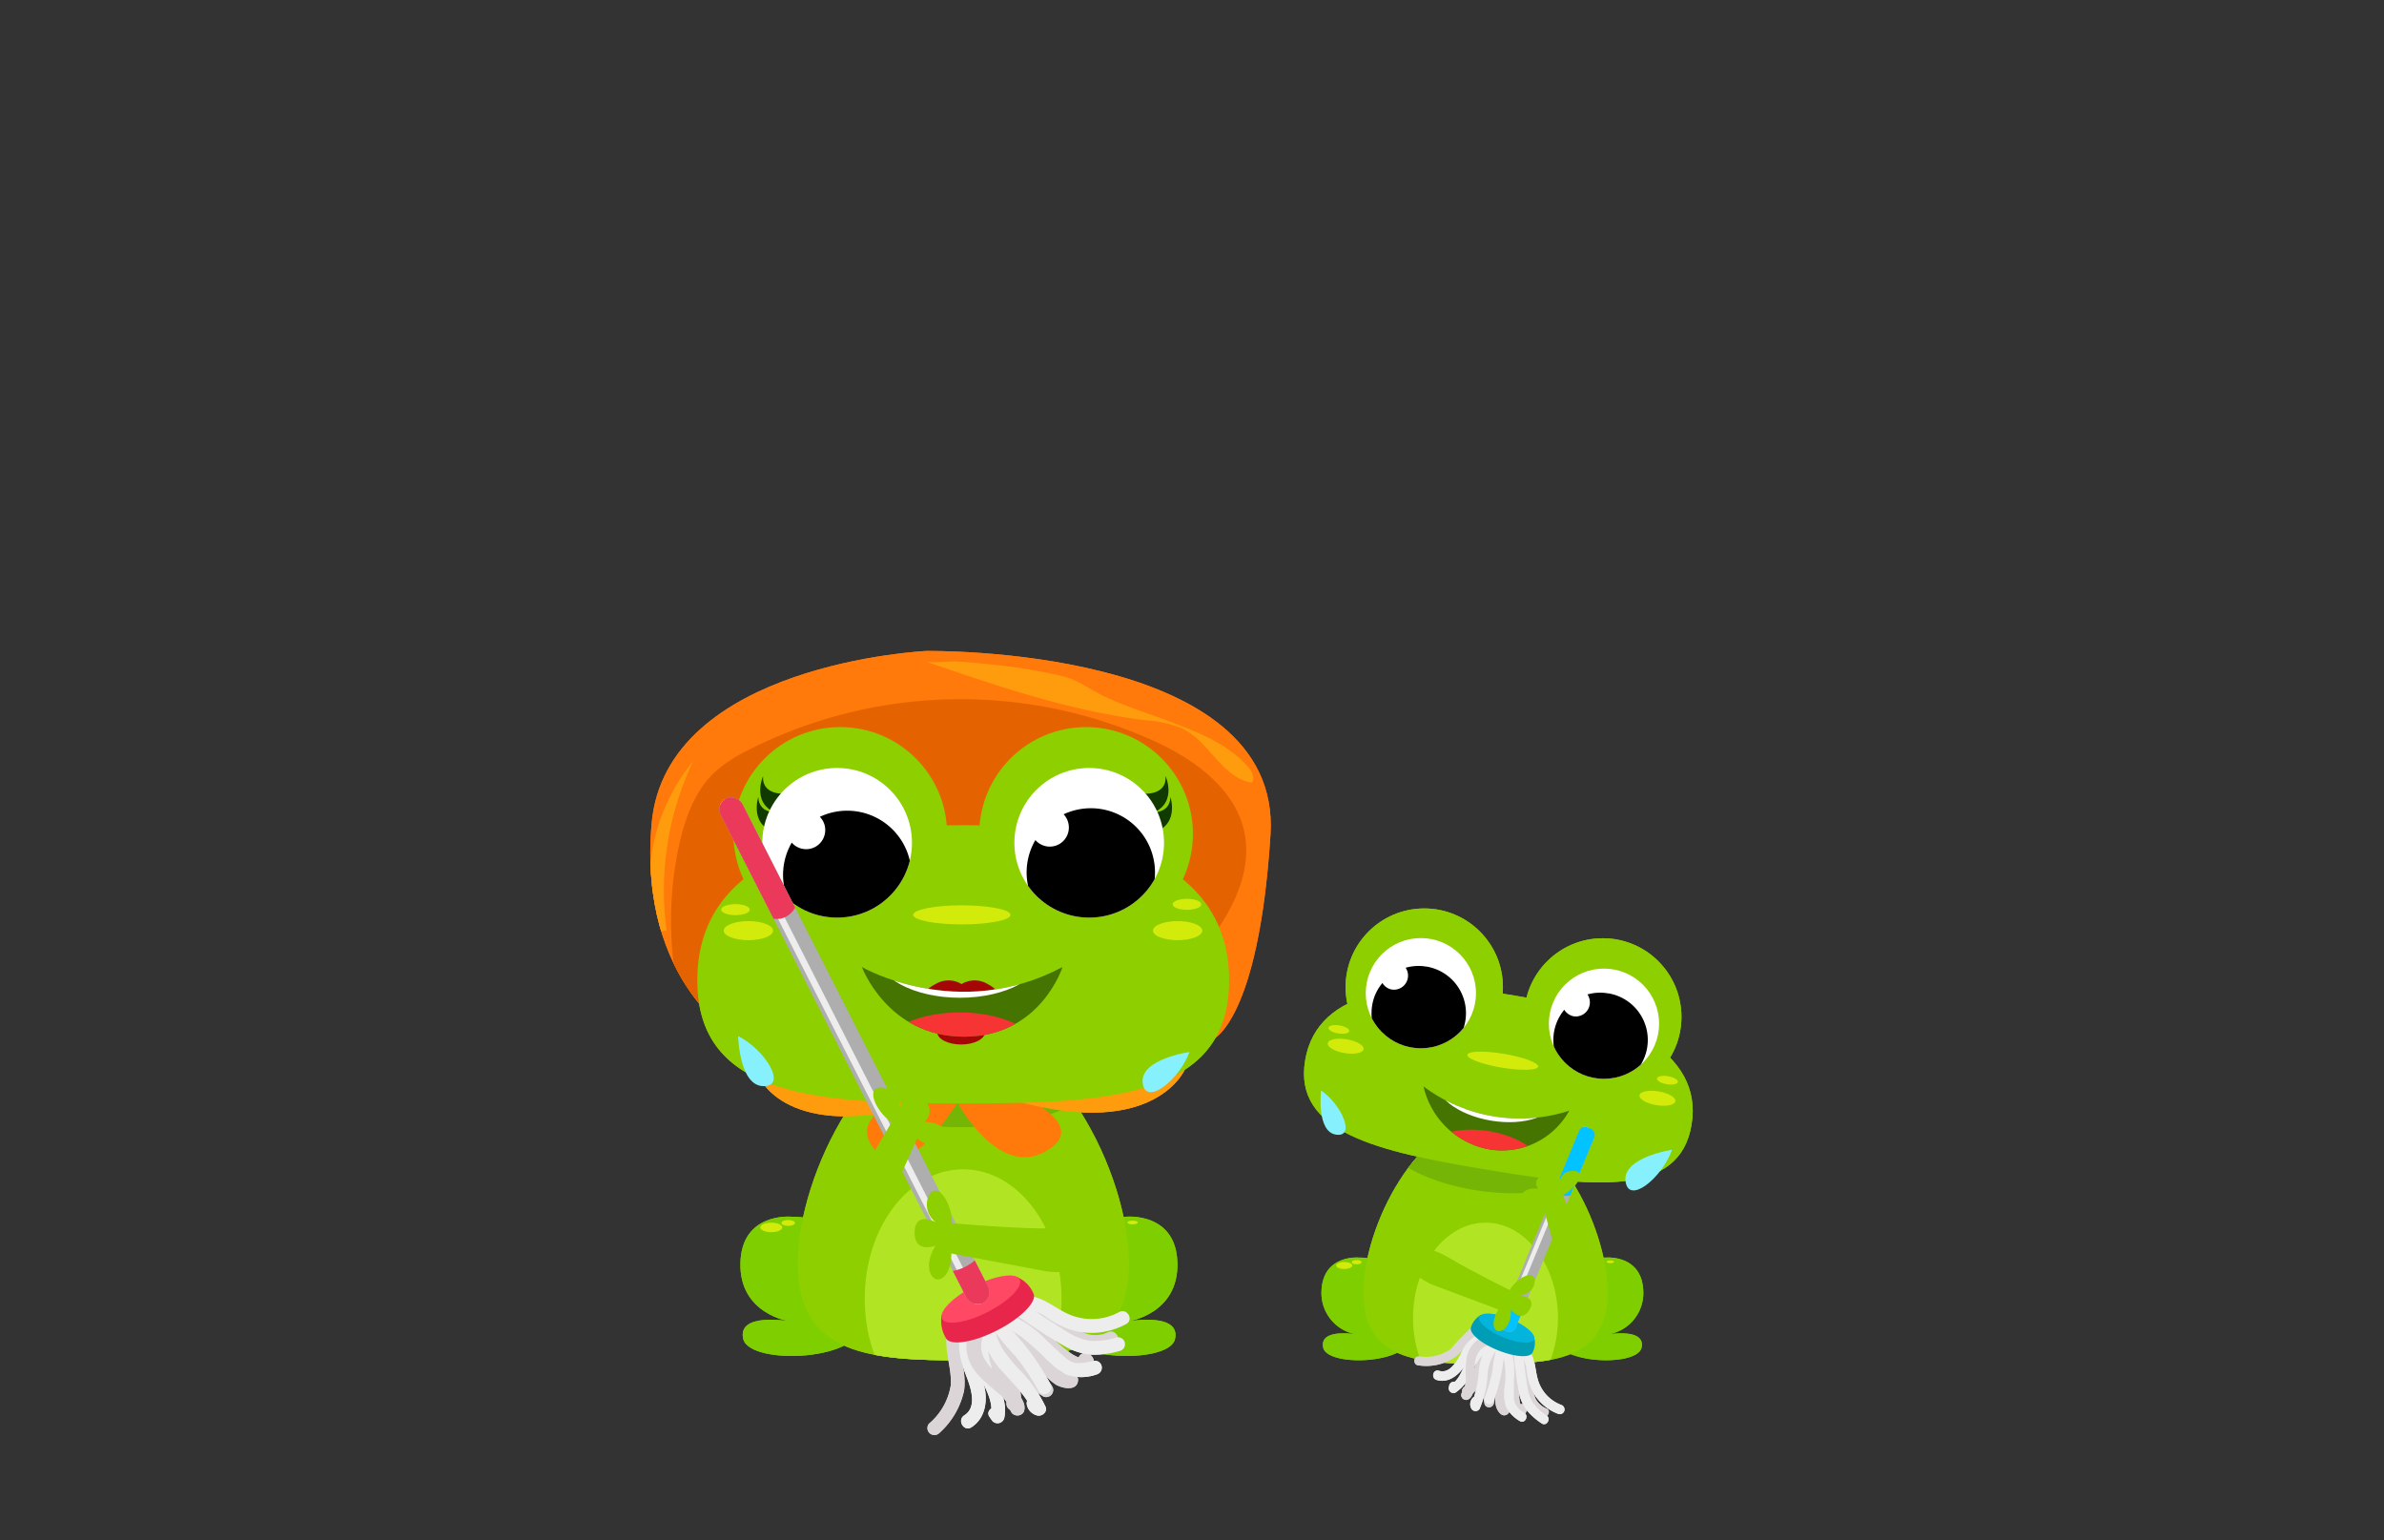 <svg xmlns="http://www.w3.org/2000/svg" xmlns:xlink="http://www.w3.org/1999/xlink" viewBox="0 0 260 168"><rect x="0" y="0" width="260" height="168" fill="#333333" stroke="none"/><defs><style>.cls-1{fill:#ff790b;}.cls-2{fill:#8ecf00;}.cls-3{fill:#aeaeaf;}.cls-4{fill:#fff;}.cls-5{fill:#457500;}.cls-6{clip-path:url(#clip-path);}.cls-7{fill:#e56200;}.cls-8{fill:#ff9c0d;}.cls-9{fill:#7ece00;}.cls-10{fill:#d3eb0b;}.cls-11{clip-path:url(#clip-path-2);}.cls-12{fill:#75b506;}.cls-13{fill:#b1e523;}.cls-14{fill:#113a00;}.cls-15{clip-path:url(#clip-path-3);}.cls-16{clip-path:url(#clip-path-4);}.cls-17{fill:#a50707;}.cls-18{clip-path:url(#clip-path-5);}.cls-19{fill:#f73434;}.cls-20{fill:#dbd5d7;}.cls-21{fill:#ededed;}.cls-22{fill:#e8254b;}.cls-23{fill:#ff4863;}.cls-24{clip-path:url(#clip-path-6);}.cls-25{fill:#ea395b;}.cls-26{clip-path:url(#clip-path-7);}.cls-27{clip-path:url(#clip-path-8);}.cls-28{clip-path:url(#clip-path-9);}.cls-29{clip-path:url(#clip-path-10);}.cls-30{fill:#009db7;}.cls-31{fill:#03b4dd;}.cls-32{clip-path:url(#clip-path-11);}.cls-33{fill:#00c3ff;}.cls-34{fill:#86f1fc;}</style><clipPath id="clip-path"><path class="cls-1" d="M101,71S72.55,72.34,71.06,89.88s9.59,23.49,9.59,23.49h51.62s5-2,6.29-22.33C139.88,70.36,101,71,101,71Z"/></clipPath><clipPath id="clip-path-2"><path class="cls-2" d="M123.13,137.85c0,10-8.1,10.52-18.09,10.52S87,147.84,87,137.85s8.09-25.67,18.08-25.67S123.13,127.85,123.13,137.85Z"/></clipPath><clipPath id="clip-path-3"><circle class="cls-4" cx="91.3" cy="91.92" r="8.16"/></clipPath><clipPath id="clip-path-4"><circle class="cls-4" cx="118.79" cy="91.92" r="8.16"/></clipPath><clipPath id="clip-path-5"><path class="cls-5" d="M94,105.47s10.47,6.07,21.88,0c0,0-2.4,7.6-10.74,7.6S94,105.47,94,105.47Z"/></clipPath><clipPath id="clip-path-6"><rect class="cls-3" x="91.86" y="83.72" width="2.65" height="61.74" rx="1.32" transform="translate(-41.85 54.76) rotate(-26.98)"/></clipPath><clipPath id="clip-path-7"><path class="cls-2" d="M175.33,141c0,7.36-6,7.75-13.32,7.75s-13.32-.39-13.32-7.75,6-18.9,13.32-18.9S175.33,133.59,175.33,141Z"/></clipPath><clipPath id="clip-path-8"><circle class="cls-4" cx="174.93" cy="111.65" r="6.01"/></clipPath><clipPath id="clip-path-9"><circle class="cls-4" cx="154.96" cy="108.32" r="6.01"/></clipPath><clipPath id="clip-path-10"><path class="cls-5" d="M155.25,118.49a17.51,17.51,0,0,0,15.89,2.65,8.37,8.37,0,0,1-8.72,4.22A9,9,0,0,1,155.25,118.49Z"/></clipPath><clipPath id="clip-path-11"><rect class="cls-3" x="167.86" y="122.12" width="1.8" height="23.91" rx="0.68" transform="translate(64.01 -54.29) rotate(22.46)"/></clipPath></defs><g id="Layer_2" data-name="Layer 2"><path class="cls-1" d="M101,71S72.55,72.34,71.06,89.88s9.59,23.49,9.59,23.49h51.62s5-2,6.29-22.33C139.88,70.36,101,71,101,71Z"/><g class="cls-6"><path class="cls-7" d="M74.1,92c.66-2.88,1.72-5.81,3.89-7.82a15.77,15.77,0,0,1,3.42-2.27,51.07,51.07,0,0,1,44.3-1.16c4.46,2,9,5.24,10,10s-1.8,9.58-5,13.3a32.55,32.55,0,0,1-5.32,5,31.6,31.6,0,0,1-14.7,5.4,94.69,94.69,0,0,1-15.8.25l-9.56-.38a29.63,29.63,0,0,0-4.71,0,9.81,9.81,0,0,1-3,.23c-2-.4-2.62-2.28-3.1-4.07A38.79,38.79,0,0,1,74.1,92Z"/><path class="cls-8" d="M100.54,72c8,2.75,16,5.52,24.4,6.56a12.61,12.61,0,0,1,4,.89,8.52,8.52,0,0,1,2.35,1.83c1.56,1.64,3,3.74,5.24,4.09.38-.54,0-1.29-.46-1.78-2.19-2.47-5.41-3.73-8.5-4.9-2.4-.91-4.94-1.68-7.25-2.8-1.56-.76-2.74-1.73-4.46-2.15a60.11,60.11,0,0,0-7.67-1.26c-1.29-.14-2.58-.26-3.88-.34C103.33,72.1,101.36,72.43,100.54,72Z"/><path class="cls-8" d="M70.8,103.85a41,41,0,0,1,.31-10.95A21.07,21.07,0,0,1,75.61,83a32.67,32.67,0,0,0-2.91,18.47,8.06,8.06,0,0,1-5.35-.7"/></g><path class="cls-9" d="M122.84,132.7s5.44-.52,5.57,5.05-5.31,6.35-5.31,6.35,5.7-1,5.05,1.94-13.47,2.46-13.08-2.07S115.46,132.7,122.84,132.7Z"/><ellipse class="cls-10" cx="123.52" cy="133.33" rx="0.56" ry="0.2"/><path class="cls-9" d="M86.32,132.7s-5.44-.52-5.57,5.05,5.31,6.35,5.31,6.35-5.7-1-5,1.94S94.47,148.5,94.09,144,93.7,132.7,86.32,132.7Z"/><ellipse class="cls-10" cx="84.12" cy="133.87" rx="1.2" ry="0.52"/><ellipse class="cls-10" cx="85.96" cy="133.38" rx="0.74" ry="0.32"/><path class="cls-2" d="M123.13,137.85c0,10-8.1,10.52-18.09,10.52S87,147.84,87,137.85s8.09-25.67,18.08-25.67S123.13,127.85,123.13,137.85Z"/><g class="cls-11"><ellipse class="cls-12" cx="104.79" cy="114.78" rx="17.29" ry="8.16"/><ellipse class="cls-13" cx="105.04" cy="141.64" rx="10.73" ry="14.11"/></g><path class="cls-1" d="M97.86,120.17s-5.57,1.82-2.23,5.51,8.79-5.44,8.79-5.44,4.39,8.23,9.55,5.37-2.65-6.06-2.65-6.06S100.93,118.57,97.86,120.17Z"/><path class="cls-8" d="M82.8,117.46s2.93,7.25,18.13,2.92Z"/><path class="cls-8" d="M129.27,116.55s-3.12,7.75-18.36,3.56Z"/><path class="cls-2" d="M134.05,106.91c0,12.72-13,13.44-29,13.44s-29-.72-29-13.44S89,90,105,90,134.05,94.19,134.05,106.91Z"/><circle class="cls-2" cx="91.64" cy="90.95" r="11.65"/><circle class="cls-2" cx="118.45" cy="90.95" r="11.65"/><ellipse class="cls-10" cx="81.62" cy="101.5" rx="2.69" ry="1.04"/><ellipse class="cls-10" cx="128.43" cy="101.5" rx="2.69" ry="1.04"/><ellipse class="cls-10" cx="80.21" cy="99.21" rx="1.56" ry="0.6"/><ellipse class="cls-10" cx="129.45" cy="98.63" rx="1.56" ry="0.6"/><ellipse class="cls-10" cx="104.9" cy="99.78" rx="5.31" ry="1.04"/><path class="cls-14" d="M85.62,86.57s-2.56.19-2.4-1.92c0,0-1.48,3.31,2,4.2Z"/><path class="cls-14" d="M85.28,88.58s-2.52.45-2.58-1.66c0,0-1.14,3.44,2.46,4Z"/><path class="cls-14" d="M124.73,86.57s2.55.19,2.39-1.92c0,0,1.49,3.31-2,4.2Z"/><path class="cls-14" d="M125.07,88.58s2.52.45,2.58-1.66c0,0,1.14,3.44-2.46,4Z"/><circle class="cls-4" cx="91.3" cy="91.92" r="8.16"/><g class="cls-15"><path d="M92.41,88.42a6.88,6.88,0,0,0-3,.67A2,2,0,0,1,90,90.52a2.08,2.08,0,0,1-3.65,1.38,7,7,0,1,0,6-3.48Z"/></g><circle class="cls-4" cx="118.79" cy="91.92" r="8.16"/><g class="cls-16"><path d="M119,88.15a7,7,0,0,0-3,.66,2.11,2.11,0,0,1,.57,1.43,2.08,2.08,0,0,1-3.65,1.38,7,7,0,1,0,6-3.47Z"/></g><path class="cls-17" d="M108.5,107.85a3.62,3.62,0,0,0-.78-.52,2.73,2.73,0,0,0-2.85,0,2.73,2.73,0,0,0-2.85,0,3.62,3.62,0,0,0-.78.52,7.34,7.34,0,0,0,7.26,0Z"/><ellipse class="cls-17" cx="104.82" cy="112.57" rx="2.61" ry="1.35"/><path class="cls-5" d="M94,105.47s10.47,6.07,21.88,0c0,0-2.4,7.6-10.74,7.6S94,105.47,94,105.47Z"/><g class="cls-18"><ellipse class="cls-19" cx="104.68" cy="115.37" rx="9.15" ry="4.95"/><ellipse class="cls-4" cx="104.68" cy="103.87" rx="9.15" ry="4.95"/></g><path class="cls-20" d="M106.58,145a9.45,9.45,0,0,0,1.55,4.15c.38.62.79,1.23,1.17,1.85.27.44.8,1.19.54,1.74a.79.79,0,0,0,.27,1,.77.77,0,0,0,1-.27c.75-1.61-.44-3.12-1.28-4.43a9.28,9.28,0,0,1-1.78-4.08.76.76,0,1,0-1.51,0Z"/><path class="cls-20" d="M107.91,145.11c1.5,2.73,3.14,5.58,5.9,7.21a.77.77,0,0,0,1-1,2.17,2.17,0,0,0-.59-.72.76.76,0,1,0-1.07,1.07,1.15,1.15,0,0,1,.35.41l1-1c-2.53-1.49-4-4.17-5.36-6.66-.47-.85-1.77-.09-1.31.76Z"/><path class="cls-20" d="M109.49,145.42a10.29,10.29,0,0,1,3.75,3.52,6.17,6.17,0,0,0,1.92,2.08c.76.43,2.39.76,2.42-.57a.76.76,0,0,0-1.51,0v.07l.11-.38,0,.06.27-.27s.08,0,.06,0a.65.65,0,0,0-.22,0,1.77,1.77,0,0,1-.41-.21,3.05,3.05,0,0,1-.72-.67c-.51-.61-.88-1.32-1.37-1.94a11.16,11.16,0,0,0-3.48-2.93c-.86-.46-1.63.85-.77,1.31Z"/><path class="cls-20" d="M110.35,144.18c1.71,1.41,3.41,2.84,5.15,4.22a4.36,4.36,0,0,0,2.61,1.2,1.16,1.16,0,0,0,1.17-.84,1,1,0,0,0-.93-1.2.76.76,0,0,0-.76.75.78.78,0,0,0,.76.76h.07L118,149l0,0-.27-.27q.68-.69.18-.66l-.16,0a2,2,0,0,1-.39-.14,4.58,4.58,0,0,1-.84-.53c-.54-.42-1.07-.88-1.61-1.32l-3.58-2.94a.78.78,0,0,0-1.07,0,.76.76,0,0,0,0,1.07Z"/><path class="cls-20" d="M109.52,142.17l6.24,3.64a8.46,8.46,0,0,0,2.81,1.26,5.06,5.06,0,0,0,3-.46c.88-.42.11-1.73-.76-1.31-1.86.89-3.48-.33-5-1.24l-5.47-3.19a.75.75,0,0,0-.76,1.3Z"/><path class="cls-20" d="M103.23,145.67c-.19,1.84.59,3.6.46,5.44a6.92,6.92,0,0,1-2.37,4.16.76.76,0,0,0,1.07,1.07,8.66,8.66,0,0,0,2.75-4.67c.3-2-.6-4-.4-6a.76.76,0,0,0-.75-.76.77.77,0,0,0-.76.76Z"/><path class="cls-21" d="M105.12,144.82c-1,1.71-.37,3.59.28,5.3.47,1.22,1.21,3.34-.23,4.24-.82.52-.06,1.83.77,1.31,1.57-1,1.81-3,1.37-4.63s-1.88-3.74-.88-5.46a.76.76,0,0,0-1.31-.76Z"/><path class="cls-21" d="M106.41,144.73a10,10,0,0,0,.34,5c.49,1.42,1.65,3,1.31,4.55l1.38-.18-.21-.32c-.55-.8-1.86,0-1.31.76l.22.32a.76.76,0,0,0,1.38-.18c.37-1.72-.43-3.2-1.07-4.74a8.53,8.53,0,0,1-.58-4.81.78.78,0,0,0-.53-.93.76.76,0,0,0-.93.53Z"/><path class="cls-20" d="M106,144.53a4.59,4.59,0,0,0-.52,3.18,5.15,5.15,0,0,0,1.39,2.45c.59.62,1.27,1.14,1.9,1.71a4.1,4.1,0,0,1,1.42,1.85l.07-.58,0,.07.86-.35h0l.45.34,0,0-.12.92,0,0c.74-.63-.34-1.7-1.07-1.07l0,0a.77.77,0,0,0-.12.91.73.73,0,0,0,.52.4.79.79,0,0,0,.86-.35c.39-.86-.45-1.87-1-2.49a19.61,19.61,0,0,0-1.84-1.68,5.82,5.82,0,0,1-1.52-1.79,2.92,2.92,0,0,1,.13-2.71.76.76,0,0,0-1.3-.77Z"/><path class="cls-21" d="M107,144.77a8.65,8.65,0,0,0,2.39,4.88c1.14,1.32,2.52,2.55,3.19,4.2l.93-.93c-.1,0,0,.08-.06-.09-.2-1-1.66-.55-1.46.4a1.53,1.53,0,0,0,1.12,1.15c.5.14,1.15-.37.93-.93a15.08,15.08,0,0,0-3.09-4.31c-1.1-1.23-2.3-2.65-2.44-4.37-.08-1-1.59-1-1.51,0Z"/><path class="cls-21" d="M107.93,144.33a19.51,19.51,0,0,0,2.8,3.56,26.73,26.73,0,0,1,2.52,3.81c.47.86,1.78.09,1.31-.76A29.17,29.17,0,0,0,112,147c-.46-.59-.95-1.14-1.44-1.7a7.2,7.2,0,0,1-1.28-1.77.76.76,0,0,0-1-.27.78.78,0,0,0-.28,1Z"/><path class="cls-21" d="M108.76,144.48c2,.53,3.49,2,5,3.4a12.17,12.17,0,0,0,2.39,2,5.07,5.07,0,0,0,3.52,0,.76.76,0,0,0-.4-1.46,7,7,0,0,1-1.64.25,1.82,1.82,0,0,1-1.3-.5c-.77-.62-1.48-1.31-2.21-2a11.88,11.88,0,0,0-4.92-3.13.76.76,0,0,0-.4,1.46Z"/><path class="cls-21" d="M110.16,143c1.92,1.25,3.81,2.62,5.81,3.74a7.14,7.14,0,0,0,2.9,1,9.9,9.9,0,0,0,3.33-.42.76.76,0,0,0-.4-1.46,8.1,8.1,0,0,1-2.93.37,6.47,6.47,0,0,1-2.65-1.08c-1.79-1.1-3.53-2.29-5.3-3.44-.81-.53-1.57.78-.76,1.31Z"/><path class="cls-21" d="M111.46,142.82a4.54,4.54,0,0,1,2.89,1,10.05,10.05,0,0,0,2.79,1.32,7.88,7.88,0,0,0,5.69-.74c.85-.47.09-1.77-.77-1.3a6.27,6.27,0,0,1-5.2.36c-1.84-.69-3.26-2.34-5.4-2.1a.78.78,0,0,0-.76.76.76.76,0,0,0,.76.75Z"/><path class="cls-22" d="M110.88,139.27c-1.31-.49-8.19,4.2-8.19,4.2a3.68,3.68,0,0,0,.47,2.47c.44.87,2.94.5,5.56-.83s4.39-3.14,4-4A3.31,3.31,0,0,0,110.88,139.27Z"/><ellipse class="cls-23" cx="106.98" cy="141.68" rx="4.75" ry="1.59" transform="translate(-52.64 63.96) rotate(-26.98)"/><rect class="cls-3" x="91.86" y="83.72" width="2.65" height="61.74" rx="1.32" transform="translate(-41.85 54.76) rotate(-26.98)"/><g class="cls-24"><rect class="cls-21" x="92.24" y="80.35" width="0.71" height="68.56" transform="translate(-41.93 54.49) rotate(-26.98)"/><path class="cls-25" d="M102.82,138.72a5.28,5.28,0,0,0,4.4-2.24l3.68,7.23L105.28,145l-2.52-6.51"/><rect class="cls-25" x="79.1" y="82.65" width="4.85" height="18.34" rx="2.43" transform="translate(-32.79 46.99) rotate(-26.98)"/></g><path class="cls-2" d="M95.79,133.57l4.23-9.38s1.62,1.22,2.75.77.85-2.5-1.91-2.61c0,0,1.48-1.39-.48-2.71s-2.22,1.26-2.22,1.26-.08-2.06-1.93-2.28-.89,2.44,1,3.79c0,0-3.23,5.59-5.13,8.33s-2.51,4.93-1,6.21S95.19,135,95.79,133.57Z"/><path class="cls-2" d="M113.86,138.61l-10.11-1.9s.07,2-1,2.69-2.21-1.21-.72-3.54c0,0-2.32.9-2.28-1.46s2.31-1.1,2.31-1.1a2.38,2.38,0,0,1-.77-2.89c.88-1.64,2.52.66,2.54,3,0,0,6.43.55,9.77.56s5.48.76,5.63,2.76S115.38,138.94,113.86,138.61Z"/><circle class="cls-2" cx="90.83" cy="136.24" r="3.5"/><circle class="cls-2" cx="119.08" cy="136.06" r="3.5"/><path class="cls-9" d="M175.12,137.16s4-.38,4.1,3.72a4.57,4.57,0,0,1-3.91,4.67s4.19-.76,3.72,1.43-9.92,1.82-9.63-1.52S169.68,137.16,175.12,137.16Z"/><ellipse class="cls-10" cx="175.62" cy="137.62" rx="0.41" ry="0.15"/><path class="cls-9" d="M148.22,137.16s-4-.38-4.1,3.72a4.57,4.57,0,0,0,3.91,4.67s-4.19-.76-3.72,1.43,9.92,1.82,9.63-1.52S153.66,137.16,148.22,137.16Z"/><ellipse class="cls-10" cx="146.6" cy="138.02" rx="0.88" ry="0.38"/><ellipse class="cls-10" cx="147.96" cy="137.66" rx="0.54" ry="0.23"/><path class="cls-2" d="M175.33,141c0,7.36-6,7.75-13.32,7.75s-13.32-.39-13.32-7.75,6-18.9,13.32-18.9S175.33,133.59,175.33,141Z"/><g class="cls-26"><ellipse class="cls-12" cx="162.51" cy="123.96" rx="6.01" ry="12.73" transform="translate(19.06 269.56) rotate(-82.76)"/><ellipse class="cls-13" cx="162.01" cy="143.74" rx="7.9" ry="10.39"/></g><path class="cls-2" d="M184.48,122.68c-1.32,7.94-10.83,6.82-22.47,4.87s-21-4-19.67-11.91,11.2-9,22.84-7.06S185.81,114.73,184.48,122.68Z"/><circle class="cls-2" cx="155.33" cy="107.66" r="8.58"/><circle class="cls-2" cx="174.8" cy="110.91" r="8.58"/><circle class="cls-4" cx="174.93" cy="111.65" r="6.01"/><g class="cls-27"><path d="M175.36,108.34a5,5,0,0,0-2.23.12,1.54,1.54,0,0,1-1.53,2.38,1.57,1.57,0,0,1-1-.71,5.22,5.22,0,0,0-1.12,2.44,5.15,5.15,0,1,0,5.93-4.23Z"/></g><circle class="cls-4" cx="154.96" cy="108.32" r="6.01"/><g class="cls-28"><path d="M155.53,105.42a5.06,5.06,0,0,0-2.23.13,1.51,1.51,0,0,1,.24,1.11,1.54,1.54,0,0,1-1.77,1.26,1.5,1.5,0,0,1-1-.71,5,5,0,0,0-1.12,2.44,5.15,5.15,0,1,0,5.92-4.23Z"/></g><ellipse class="cls-10" cx="146.77" cy="114.11" rx="0.76" ry="1.98" transform="translate(10.06 240.1) rotate(-80.53)"/><ellipse class="cls-10" cx="180.77" cy="119.78" rx="0.76" ry="1.98" transform="translate(32.87 278.38) rotate(-80.53)"/><ellipse class="cls-10" cx="146.02" cy="112.28" rx="0.44" ry="1.15" transform="translate(11.24 237.83) rotate(-80.53)"/><ellipse class="cls-10" cx="181.86" cy="117.82" rx="0.44" ry="1.15" transform="translate(35.71 277.81) rotate(-80.53)"/><path class="cls-5" d="M155.25,118.49a17.51,17.51,0,0,0,15.89,2.65,8.37,8.37,0,0,1-8.72,4.22A9,9,0,0,1,155.25,118.49Z"/><g class="cls-29"><ellipse class="cls-19" cx="161.83" cy="126.98" rx="3.65" ry="6.74" transform="translate(9.95 265.71) rotate(-80.53)"/><ellipse class="cls-4" cx="163.23" cy="118.63" rx="3.65" ry="6.74" transform="translate(19.35 260.11) rotate(-80.53)"/></g><ellipse class="cls-10" cx="163.88" cy="115.69" rx="0.76" ry="3.91" transform="translate(22.81 258.3) rotate(-80.53)"/><path class="cls-20" d="M162.42,146.1a6.71,6.71,0,0,0-1.49,2.78c-.15.48-.28,1-.44,1.45-.12.33-.28.77-.65.87a.51.51,0,0,0,.27,1c1.12-.3,1.38-1.61,1.67-2.56a6.43,6.43,0,0,1,1.36-2.8c.47-.47-.26-1.2-.72-.73Z"/><path class="cls-20" d="M163,146.86c-.76,2-1.47,4.09-1.1,6.25a.52.52,0,0,0,.5.38.54.54,0,0,0,.5-.38,1.67,1.67,0,0,0,.1-.63.52.52,0,0,0-1,0,.73.73,0,0,1-.07.36h1c-.34-2,.41-3.91,1.09-5.7a.51.51,0,0,0-.36-.63.52.52,0,0,0-.63.35Z"/><path class="cls-20" d="M163.51,147.83a7.1,7.1,0,0,1,.13,1.9,11.15,11.15,0,0,1-.4,1.89,3.29,3.29,0,0,0-.08,1.76c.13.49.64,1.3,1.24.86a.53.53,0,0,0,.18-.7.51.51,0,0,0-.7-.18l0,0,.26-.07c.18.1.22.09.13,0a.42.42,0,0,1-.06-.14,1.79,1.79,0,0,1,0-.89c.1-.51.28-1,.39-1.5a7.89,7.89,0,0,0,0-3.21c-.14-.65-1.13-.38-1,.27Z"/><path class="cls-20" d="M164.52,147.72c0,1.52,0,3.05.09,4.57a2.87,2.87,0,0,0,.55,1.8.77.77,0,0,0,1,.23.68.68,0,0,0,.25-.94c-.32-.58-1.21-.06-.88.52l0,.06-.07-.26v.07l.07-.26h0l.23-.13h.2c-.09,0-.18-.36-.2-.45a3.31,3.31,0,0,1-.07-.55c0-.5,0-1,0-1.5l-.07-3.17a.51.51,0,0,0-1,0Z"/><path class="cls-20" d="M165.2,146.41l.87,4.82a5.63,5.63,0,0,0,.63,2.05,3.28,3.28,0,0,0,1.43,1.23c.6.26,1.13-.63.52-.89a2.41,2.41,0,0,1-1.18-1.07,7.49,7.49,0,0,1-.49-2.05l-.79-4.37c-.12-.65-1.11-.37-1,.28Z"/><path class="cls-20" d="M160.67,144.6a27.56,27.56,0,0,0-2.44,2.51,4.55,4.55,0,0,1-3.48.81c-.66,0-.66,1,0,1a5.66,5.66,0,0,0,3.91-.87c1-.74,1.53-1.9,2.53-2.59.55-.37,0-1.27-.52-.89Z"/><path class="cls-21" d="M161.83,145.27a4,4,0,0,0-2.51,2.37c-.45.83-1.21,2.23-2.39,1.86-.63-.2-.9.79-.27,1,1.37.43,2.55-.63,3.2-1.72.56-.93,1-2.29,2.24-2.51a.51.51,0,0,0,.36-.63.52.52,0,0,0-.63-.36Z"/><path class="cls-21" d="M162.45,145.91a6.68,6.68,0,0,0-2.53,2.61c-.46.85-.76,2-1.68,2.47l.76.58.07-.26a.52.52,0,0,0-1-.27l-.06.25a.52.52,0,0,0,.75.58,5.14,5.14,0,0,0,1.92-2.58,5.94,5.94,0,0,1,2.29-2.5.51.51,0,0,0-.52-.88Z"/><path class="cls-20" d="M162.36,145.6a3.06,3.06,0,0,0-2.42,2.58,11.07,11.07,0,0,0-.09,1.91,3.14,3.14,0,0,1-.35,1.76l.3-.24h-.05l.58.24v0l.05.4v0l-.63.36h0a.53.53,0,0,0,.63-.36.51.51,0,0,0-.36-.63h0a.53.53,0,0,0-.63.36.51.51,0,0,0,.05.45.55.55,0,0,0,.59.24c.6-.18.73-1.14.8-1.67s0-1.25,0-1.88a3.14,3.14,0,0,1,.4-1.62,2,2,0,0,1,1.36-.86.51.51,0,1,0-.28-1Z"/><path class="cls-21" d="M162.69,146.23a5.65,5.65,0,0,0-1.4,3.21,11.84,11.84,0,0,1-.81,3.69h.89s.07-.07.06-.06a.52.52,0,0,0-.18-.7.53.53,0,0,0-.71.18,1,1,0,0,0-.06,1.1.52.52,0,0,0,.89,0,11,11,0,0,0,.86-3.62,5.24,5.24,0,0,1,1.19-3.07.52.52,0,0,0-.73-.73Z"/><path class="cls-21" d="M163.42,146.4a13.09,13.09,0,0,0-.64,3,18.67,18.67,0,0,1-.88,3.11.52.52,0,0,0,.36.63.53.53,0,0,0,.64-.35,19.49,19.49,0,0,0,.85-3c.1-.51.17-1,.24-1.54a5.19,5.19,0,0,1,.31-1.35.51.51,0,0,0-.88-.52Z"/><path class="cls-21" d="M163.68,147a8.93,8.93,0,0,1,.4,4.3,5.18,5.18,0,0,0,.16,2.15,4,4,0,0,0,1.48,1.52c.55.38,1.07-.51.52-.89a2.09,2.09,0,0,1-1.13-1.48c0-.71,0-1.42,0-2.12a8.27,8.27,0,0,0-.58-4c-.28-.6-1.17-.08-.89.52Z"/><path class="cls-21" d="M165,147c.21,1.62.33,3.27.66,4.87a4.58,4.58,0,0,0,.84,1.93,7.46,7.46,0,0,0,1.63,1.44c.55.38,1.07-.51.52-.89a5.37,5.37,0,0,1-1.41-1.28,4.22,4.22,0,0,1-.64-1.74c-.25-1.43-.39-2.89-.57-4.33a.53.53,0,0,0-.52-.51c-.25,0-.55.24-.51.51Z"/><path class="cls-21" d="M165.74,147.68a3.09,3.09,0,0,1,.76,1.89,6.93,6.93,0,0,0,.61,2.13,5.3,5.3,0,0,0,2.87,2.52.52.52,0,0,0,.63-.36.53.53,0,0,0-.36-.64,4.19,4.19,0,0,1-2.39-2.35c-.53-1.31-.27-2.88-1.39-3.92-.49-.44-1.22.28-.73.73Z"/><path class="cls-30" d="M167.29,145.78c-.32-.89-5.79-2.37-5.79-2.37a2.42,2.42,0,0,0-1.07,1.33c-.26.62,1,1.74,2.89,2.51s3.56.88,3.82.26A2.24,2.24,0,0,0,167.29,145.78Z"/><ellipse class="cls-31" cx="164.32" cy="144.83" rx="1.08" ry="3.23" transform="translate(-32.3 241.37) rotate(-67.54)"/><rect class="cls-3" x="167.86" y="122.12" width="1.8" height="23.91" rx="0.68" transform="translate(64.01 -54.29) rotate(22.46)"/><g class="cls-32"><rect class="cls-21" x="171.7" y="102.1" width="0.48" height="46.65" transform="translate(60.94 -56.16) rotate(22.46)"/><path class="cls-33" d="M164,141.37a3.58,3.58,0,0,0,3.1,1.28L165,147.76l-3.14-2.34,2.24-4.18"/><rect class="cls-33" x="171.01" y="118.29" width="3.3" height="12.48" rx="1.65" transform="translate(60.66 -56.51) rotate(22.46)"/></g><path class="cls-2" d="M156.33,140.16l7.09,2.66s-.81,1.24-.43,2.05,1.85.09,1.8-2c0,0,1.12,1.45,2,0s-1-1.58-1-1.58,1.51-.15,1.58-1.52-1.83-.54-2.73.92c0,0-4.27-2.11-6.37-3.37s-3.74-1.61-4.61-.41S155.24,139.79,156.33,140.16Z"/><path class="cls-2" d="M170.23,138.65l-2-7.31s-1.32.7-2.09.24-.41-2.18,1.61-1.94c0,0-.83-.92.74-1.65s1.66.71,1.66.71.11-1,1.48-1,.37,1.88-1.17,2.64c0,0,1.7,4.44,2.76,6.66s1.26,3.87,0,4.62S170.5,139.77,170.23,138.65Z"/></g><g id="Layer_5" data-name="Layer 5"><path class="cls-1" d="M101,71S72.55,72.34,71.06,89.88s9.59,23.49,9.59,23.49h51.62s5-2,6.29-22.33C139.88,70.36,101,71,101,71Z"/><g class="cls-6"><path class="cls-7" d="M74.1,92c.66-2.88,1.72-5.81,3.89-7.82a15.77,15.77,0,0,1,3.42-2.27,51.07,51.07,0,0,1,44.3-1.16c4.46,2,9,5.24,10,10s-1.8,9.58-5,13.3a32.55,32.55,0,0,1-5.32,5,31.6,31.6,0,0,1-14.7,5.4,94.69,94.69,0,0,1-15.8.25l-9.56-.38a29.63,29.63,0,0,0-4.71,0,9.81,9.81,0,0,1-3,.23c-2-.4-2.62-2.28-3.1-4.07A38.79,38.79,0,0,1,74.1,92Z"/><path class="cls-8" d="M100.54,72c8,2.75,16,5.52,24.4,6.56a12.61,12.61,0,0,1,4,.89,8.52,8.52,0,0,1,2.35,1.83c1.56,1.64,3,3.74,5.24,4.09.38-.54,0-1.29-.46-1.78-2.19-2.47-5.41-3.73-8.5-4.9-2.4-.91-4.94-1.68-7.25-2.8-1.56-.76-2.74-1.73-4.46-2.15a60.11,60.11,0,0,0-7.67-1.26c-1.29-.14-2.58-.26-3.88-.34C103.33,72.1,101.36,72.43,100.54,72Z"/><path class="cls-8" d="M70.8,103.85a41,41,0,0,1,.31-10.95A21.07,21.07,0,0,1,75.61,83a32.67,32.67,0,0,0-2.91,18.47,8.06,8.06,0,0,1-5.35-.7"/></g><path class="cls-9" d="M122.84,132.7s5.44-.52,5.57,5.05-5.31,6.35-5.31,6.35,5.7-1,5.05,1.94-13.47,2.46-13.08-2.07S115.46,132.7,122.84,132.7Z"/><ellipse class="cls-10" cx="123.52" cy="133.33" rx="0.56" ry="0.2"/><path class="cls-9" d="M86.32,132.7s-5.44-.52-5.57,5.05,5.31,6.35,5.31,6.35-5.7-1-5,1.94S94.47,148.5,94.09,144,93.7,132.7,86.32,132.7Z"/><ellipse class="cls-10" cx="84.12" cy="133.87" rx="1.2" ry="0.52"/><ellipse class="cls-10" cx="85.96" cy="133.38" rx="0.74" ry="0.32"/><path class="cls-2" d="M123.13,137.85c0,10-8.1,10.52-18.09,10.52S87,147.84,87,137.85s8.09-25.67,18.08-25.67S123.13,127.85,123.13,137.85Z"/><g class="cls-11"><ellipse class="cls-12" cx="104.79" cy="114.78" rx="17.29" ry="8.16"/><ellipse class="cls-13" cx="105.04" cy="141.64" rx="10.73" ry="14.11"/></g><path class="cls-1" d="M97.86,120.17s-5.57,1.82-2.23,5.51,8.79-5.44,8.79-5.44,4.39,8.23,9.55,5.37-2.65-6.06-2.65-6.06S100.93,118.57,97.86,120.17Z"/><path class="cls-8" d="M82.8,117.46s2.93,7.25,18.13,2.92Z"/><path class="cls-8" d="M129.27,116.55s-3.12,7.75-18.36,3.56Z"/><path class="cls-2" d="M134.05,106.91c0,12.72-13,13.44-29,13.44s-29-.72-29-13.44S89,90,105,90,134.05,94.19,134.05,106.91Z"/><circle class="cls-2" cx="91.64" cy="90.95" r="11.65"/><circle class="cls-2" cx="118.45" cy="90.95" r="11.65"/><ellipse class="cls-10" cx="81.62" cy="101.5" rx="2.69" ry="1.04"/><ellipse class="cls-10" cx="128.43" cy="101.5" rx="2.69" ry="1.04"/><ellipse class="cls-10" cx="80.21" cy="99.21" rx="1.56" ry="0.6"/><ellipse class="cls-10" cx="129.45" cy="98.63" rx="1.56" ry="0.6"/><ellipse class="cls-10" cx="104.9" cy="99.78" rx="5.31" ry="1.04"/><path class="cls-14" d="M85.62,86.57s-2.56.19-2.4-1.92c0,0-1.48,3.31,2,4.2Z"/><path class="cls-14" d="M85.28,88.58s-2.52.45-2.58-1.66c0,0-1.14,3.44,2.46,4Z"/><path class="cls-14" d="M124.73,86.57s2.55.19,2.39-1.92c0,0,1.49,3.31-2,4.2Z"/><path class="cls-14" d="M125.07,88.58s2.52.45,2.58-1.66c0,0,1.14,3.44-2.46,4Z"/><circle class="cls-4" cx="91.3" cy="91.92" r="8.16"/><g class="cls-15"><path d="M92.41,88.42a6.88,6.88,0,0,0-3,.67A2,2,0,0,1,90,90.52a2.08,2.08,0,0,1-3.65,1.38,7,7,0,1,0,6-3.48Z"/></g><circle class="cls-4" cx="118.79" cy="91.92" r="8.16"/><g class="cls-16"><path d="M119,88.15a7,7,0,0,0-3,.66,2.11,2.11,0,0,1,.57,1.43,2.08,2.08,0,0,1-3.65,1.38,7,7,0,1,0,6-3.47Z"/></g><path class="cls-17" d="M108.5,107.85a3.62,3.62,0,0,0-.78-.52,2.73,2.73,0,0,0-2.85,0,2.73,2.73,0,0,0-2.85,0,3.62,3.62,0,0,0-.78.52,7.34,7.34,0,0,0,7.26,0Z"/><ellipse class="cls-17" cx="104.82" cy="112.57" rx="2.61" ry="1.35"/><path class="cls-5" d="M94,105.47s10.47,6.07,21.88,0c0,0-2.4,7.6-10.74,7.6S94,105.47,94,105.47Z"/><g class="cls-18"><ellipse class="cls-19" cx="104.68" cy="115.37" rx="9.15" ry="4.95"/><ellipse class="cls-4" cx="104.68" cy="103.87" rx="9.15" ry="4.95"/></g><path class="cls-20" d="M106.58,145a9.45,9.45,0,0,0,1.55,4.15c.38.62.79,1.23,1.17,1.85.27.44.8,1.19.54,1.74a.79.79,0,0,0,.27,1,.77.77,0,0,0,1-.27c.75-1.61-.44-3.12-1.28-4.43a9.28,9.28,0,0,1-1.78-4.08.76.76,0,1,0-1.51,0Z"/><path class="cls-20" d="M107.91,145.11c1.5,2.73,3.14,5.58,5.9,7.21a.77.77,0,0,0,1-1,2.17,2.17,0,0,0-.59-.72.76.76,0,1,0-1.07,1.07,1.15,1.15,0,0,1,.35.41l1-1c-2.53-1.49-4-4.17-5.36-6.66-.47-.85-1.77-.09-1.31.76Z"/><path class="cls-20" d="M109.49,145.42a10.29,10.29,0,0,1,3.75,3.52,6.17,6.17,0,0,0,1.92,2.08c.76.43,2.39.76,2.42-.57a.76.76,0,0,0-1.51,0v.07l.11-.38,0,.06.27-.27s.08,0,.06,0a.65.65,0,0,0-.22,0,1.77,1.77,0,0,1-.41-.21,3.05,3.05,0,0,1-.72-.67c-.51-.61-.88-1.32-1.37-1.94a11.16,11.16,0,0,0-3.48-2.93c-.86-.46-1.63.85-.77,1.31Z"/><path class="cls-20" d="M110.35,144.18c1.71,1.41,3.41,2.84,5.15,4.22a4.36,4.36,0,0,0,2.61,1.2,1.16,1.16,0,0,0,1.17-.84,1,1,0,0,0-.93-1.2.76.76,0,0,0-.76.75.78.78,0,0,0,.76.76h.07L118,149l0,0-.27-.27q.68-.69.18-.66l-.16,0a2,2,0,0,1-.39-.14,4.58,4.58,0,0,1-.84-.53c-.54-.42-1.07-.88-1.61-1.32l-3.58-2.94a.78.78,0,0,0-1.07,0,.76.76,0,0,0,0,1.07Z"/><path class="cls-20" d="M109.52,142.17l6.24,3.64a8.46,8.46,0,0,0,2.81,1.26,5.06,5.06,0,0,0,3-.46c.88-.42.11-1.73-.76-1.31-1.86.89-3.48-.33-5-1.24l-5.47-3.19a.75.75,0,0,0-.76,1.3Z"/><path class="cls-20" d="M103.23,145.67c-.19,1.84.59,3.6.46,5.44a6.92,6.92,0,0,1-2.37,4.16.76.76,0,0,0,1.07,1.07,8.66,8.66,0,0,0,2.75-4.67c.3-2-.6-4-.4-6a.76.76,0,0,0-.75-.76.77.77,0,0,0-.76.76Z"/><path class="cls-21" d="M105.12,144.82c-1,1.71-.37,3.59.28,5.3.47,1.22,1.21,3.34-.23,4.24-.82.52-.06,1.83.77,1.31,1.57-1,1.81-3,1.37-4.63s-1.88-3.74-.88-5.46a.76.76,0,0,0-1.31-.76Z"/><path class="cls-21" d="M106.41,144.73a10,10,0,0,0,.34,5c.49,1.42,1.65,3,1.31,4.55l1.38-.18-.21-.32c-.55-.8-1.86,0-1.31.76l.22.32a.76.76,0,0,0,1.38-.18c.37-1.72-.43-3.2-1.07-4.74a8.53,8.53,0,0,1-.58-4.81.78.78,0,0,0-.53-.93.76.76,0,0,0-.93.53Z"/><path class="cls-20" d="M106,144.53a4.59,4.59,0,0,0-.52,3.18,5.15,5.15,0,0,0,1.39,2.45c.59.62,1.27,1.14,1.9,1.71a4.1,4.1,0,0,1,1.42,1.85l.07-.58,0,.07.86-.35h0l.45.34,0,0-.12.92,0,0c.74-.63-.34-1.7-1.07-1.07l0,0a.77.77,0,0,0-.12.91.73.73,0,0,0,.52.4.79.79,0,0,0,.86-.35c.39-.86-.45-1.87-1-2.49a19.61,19.61,0,0,0-1.84-1.68,5.82,5.82,0,0,1-1.52-1.79,2.92,2.92,0,0,1,.13-2.71.76.76,0,0,0-1.3-.77Z"/><path class="cls-21" d="M107,144.77a8.65,8.65,0,0,0,2.39,4.88c1.14,1.32,2.52,2.55,3.19,4.2l.93-.93c-.1,0,0,.08-.06-.09-.2-1-1.66-.55-1.46.4a1.53,1.53,0,0,0,1.12,1.15c.5.14,1.15-.37.93-.93a15.08,15.08,0,0,0-3.09-4.31c-1.1-1.23-2.3-2.65-2.44-4.37-.08-1-1.59-1-1.51,0Z"/><path class="cls-21" d="M107.93,144.33a19.51,19.51,0,0,0,2.8,3.56,26.73,26.73,0,0,1,2.52,3.81c.47.86,1.78.09,1.31-.76A29.17,29.17,0,0,0,112,147c-.46-.59-.95-1.14-1.44-1.7a7.2,7.2,0,0,1-1.28-1.77.76.76,0,0,0-1-.27.78.78,0,0,0-.28,1Z"/><path class="cls-21" d="M108.76,144.48c2,.53,3.49,2,5,3.4a12.17,12.17,0,0,0,2.39,2,5.07,5.07,0,0,0,3.52,0,.76.76,0,0,0-.4-1.46,7,7,0,0,1-1.64.25,1.82,1.82,0,0,1-1.3-.5c-.77-.62-1.48-1.31-2.21-2a11.88,11.88,0,0,0-4.92-3.13.76.76,0,0,0-.4,1.46Z"/><path class="cls-21" d="M110.16,143c1.92,1.25,3.81,2.62,5.81,3.74a7.14,7.14,0,0,0,2.9,1,9.9,9.9,0,0,0,3.33-.42.76.76,0,0,0-.4-1.46,8.1,8.1,0,0,1-2.93.37,6.47,6.47,0,0,1-2.65-1.08c-1.79-1.1-3.53-2.29-5.3-3.44-.81-.53-1.57.78-.76,1.31Z"/><path class="cls-21" d="M111.46,142.82a4.54,4.54,0,0,1,2.89,1,10.05,10.05,0,0,0,2.79,1.32,7.88,7.88,0,0,0,5.69-.74c.85-.47.09-1.77-.77-1.3a6.27,6.27,0,0,1-5.2.36c-1.84-.69-3.26-2.34-5.4-2.1a.78.78,0,0,0-.76.76.76.76,0,0,0,.76.75Z"/><path class="cls-22" d="M110.88,139.27c-1.31-.49-8.19,4.2-8.19,4.2a3.68,3.68,0,0,0,.47,2.47c.44.87,2.94.5,5.56-.83s4.39-3.14,4-4A3.31,3.31,0,0,0,110.88,139.27Z"/><ellipse class="cls-23" cx="106.98" cy="141.68" rx="4.75" ry="1.59" transform="translate(-52.64 63.96) rotate(-26.98)"/><rect class="cls-3" x="91.86" y="83.72" width="2.65" height="61.74" rx="1.32" transform="translate(-41.85 54.76) rotate(-26.98)"/><g class="cls-24"><rect class="cls-21" x="92.24" y="80.35" width="0.71" height="68.56" transform="translate(-41.93 54.49) rotate(-26.98)"/><path class="cls-25" d="M102.82,138.72a5.28,5.28,0,0,0,4.4-2.24l3.68,7.23L105.28,145l-2.52-6.51"/><rect class="cls-25" x="79.1" y="82.65" width="4.85" height="18.34" rx="2.43" transform="translate(-32.79 46.99) rotate(-26.98)"/></g><path class="cls-2" d="M95.79,133.57l4.23-9.38s1.62,1.22,2.75.77.85-2.5-1.91-2.61c0,0,1.48-1.39-.48-2.71s-2.22,1.26-2.22,1.26-.08-2.06-1.93-2.28-.89,2.44,1,3.79c0,0-3.23,5.59-5.13,8.33s-2.51,4.93-1,6.21S95.19,135,95.79,133.57Z"/><path class="cls-2" d="M113.86,138.61l-10.11-1.9s.07,2-1,2.69-2.21-1.21-.72-3.54c0,0-2.32.9-2.28-1.46s2.31-1.1,2.31-1.1a2.38,2.38,0,0,1-.77-2.89c.88-1.64,2.52.66,2.54,3,0,0,6.43.55,9.77.56s5.48.76,5.63,2.76S115.38,138.94,113.86,138.61Z"/><circle class="cls-2" cx="90.83" cy="136.24" r="3.5"/><circle class="cls-2" cx="119.08" cy="136.06" r="3.5"/><path class="cls-9" d="M175.12,137.16s4-.38,4.1,3.72a4.57,4.57,0,0,1-3.91,4.67s4.19-.76,3.72,1.43-9.92,1.82-9.63-1.52S169.68,137.16,175.12,137.16Z"/><ellipse class="cls-10" cx="175.62" cy="137.62" rx="0.41" ry="0.15"/><path class="cls-9" d="M148.22,137.16s-4-.38-4.1,3.72a4.57,4.57,0,0,0,3.91,4.67s-4.19-.76-3.72,1.43,9.92,1.82,9.63-1.52S153.66,137.16,148.22,137.16Z"/><ellipse class="cls-10" cx="146.6" cy="138.02" rx="0.88" ry="0.38"/><ellipse class="cls-10" cx="147.96" cy="137.66" rx="0.54" ry="0.23"/><path class="cls-2" d="M175.33,141c0,7.36-6,7.75-13.32,7.75s-13.32-.39-13.32-7.75,6-18.9,13.32-18.9S175.33,133.59,175.33,141Z"/><g class="cls-26"><ellipse class="cls-12" cx="162.51" cy="123.96" rx="6.01" ry="12.73" transform="translate(19.06 269.56) rotate(-82.76)"/><ellipse class="cls-13" cx="162.01" cy="143.74" rx="7.9" ry="10.39"/></g><path class="cls-2" d="M184.48,122.68c-1.32,7.94-10.83,6.82-22.47,4.87s-21-4-19.67-11.91,11.2-9,22.84-7.06S185.81,114.73,184.48,122.68Z"/><circle class="cls-2" cx="155.33" cy="107.66" r="8.58"/><circle class="cls-2" cx="174.8" cy="110.91" r="8.58"/><circle class="cls-4" cx="174.93" cy="111.65" r="6.01"/><g class="cls-27"><path d="M175.36,108.34a5,5,0,0,0-2.23.12,1.54,1.54,0,0,1-1.53,2.38,1.57,1.57,0,0,1-1-.71,5.22,5.22,0,0,0-1.12,2.44,5.15,5.15,0,1,0,5.93-4.23Z"/></g><circle class="cls-4" cx="154.96" cy="108.32" r="6.01"/><g class="cls-28"><path d="M155.53,105.42a5.06,5.06,0,0,0-2.23.13,1.51,1.51,0,0,1,.24,1.11,1.54,1.54,0,0,1-1.77,1.26,1.5,1.5,0,0,1-1-.71,5,5,0,0,0-1.12,2.44,5.15,5.15,0,1,0,5.92-4.23Z"/></g><ellipse class="cls-10" cx="146.77" cy="114.11" rx="0.76" ry="1.98" transform="translate(10.06 240.1) rotate(-80.53)"/><ellipse class="cls-10" cx="180.77" cy="119.78" rx="0.76" ry="1.98" transform="translate(32.87 278.38) rotate(-80.53)"/><ellipse class="cls-10" cx="146.02" cy="112.28" rx="0.44" ry="1.15" transform="translate(11.24 237.83) rotate(-80.53)"/><ellipse class="cls-10" cx="181.86" cy="117.82" rx="0.44" ry="1.15" transform="translate(35.71 277.81) rotate(-80.53)"/><path class="cls-5" d="M155.25,118.49a17.51,17.51,0,0,0,15.89,2.65,8.37,8.37,0,0,1-8.72,4.22A9,9,0,0,1,155.25,118.49Z"/><g class="cls-29"><ellipse class="cls-19" cx="161.83" cy="126.98" rx="3.65" ry="6.74" transform="translate(9.95 265.71) rotate(-80.53)"/><ellipse class="cls-4" cx="163.23" cy="118.63" rx="3.65" ry="6.74" transform="translate(19.35 260.11) rotate(-80.53)"/></g><ellipse class="cls-10" cx="163.88" cy="115.69" rx="0.76" ry="3.91" transform="translate(22.81 258.3) rotate(-80.53)"/><path class="cls-20" d="M162.42,146.1a6.71,6.71,0,0,0-1.49,2.78c-.15.48-.28,1-.44,1.45-.12.33-.28.77-.65.87a.51.51,0,0,0,.27,1c1.12-.3,1.38-1.61,1.67-2.56a6.43,6.43,0,0,1,1.36-2.8c.47-.47-.26-1.2-.72-.73Z"/><path class="cls-20" d="M163,146.86c-.76,2-1.47,4.09-1.1,6.25a.52.52,0,0,0,.5.38.54.54,0,0,0,.5-.38,1.67,1.67,0,0,0,.1-.63.52.52,0,0,0-1,0,.73.73,0,0,1-.07.36h1c-.34-2,.41-3.91,1.09-5.7a.51.51,0,0,0-.36-.63.52.52,0,0,0-.63.35Z"/><path class="cls-20" d="M163.51,147.83a7.1,7.1,0,0,1,.13,1.9,11.15,11.15,0,0,1-.4,1.89,3.29,3.29,0,0,0-.08,1.76c.13.49.64,1.3,1.24.86a.53.53,0,0,0,.18-.7.51.51,0,0,0-.7-.18l0,0,.26-.07c.18.1.22.09.13,0a.42.42,0,0,1-.06-.14,1.79,1.79,0,0,1,0-.89c.1-.51.28-1,.39-1.5a7.89,7.89,0,0,0,0-3.21c-.14-.65-1.13-.38-1,.27Z"/><path class="cls-20" d="M164.52,147.72c0,1.52,0,3.05.09,4.57a2.87,2.87,0,0,0,.55,1.8.77.77,0,0,0,1,.23.68.68,0,0,0,.25-.94c-.32-.58-1.21-.06-.88.52l0,.06-.07-.26v.07l.07-.26h0l.23-.13h.2c-.09,0-.18-.36-.2-.45a3.31,3.31,0,0,1-.07-.55c0-.5,0-1,0-1.5l-.07-3.17a.51.51,0,0,0-1,0Z"/><path class="cls-20" d="M165.2,146.41l.87,4.82a5.63,5.63,0,0,0,.63,2.05,3.28,3.28,0,0,0,1.43,1.23c.6.26,1.13-.63.52-.89a2.41,2.41,0,0,1-1.18-1.07,7.49,7.49,0,0,1-.49-2.05l-.79-4.37c-.12-.65-1.11-.37-1,.28Z"/><path class="cls-20" d="M160.67,144.6a27.56,27.56,0,0,0-2.44,2.51,4.55,4.55,0,0,1-3.48.81c-.66,0-.66,1,0,1a5.66,5.66,0,0,0,3.91-.87c1-.74,1.53-1.9,2.53-2.59.55-.37,0-1.27-.52-.89Z"/><path class="cls-21" d="M161.83,145.27a4,4,0,0,0-2.51,2.37c-.45.83-1.21,2.23-2.39,1.86-.63-.2-.9.79-.27,1,1.37.43,2.55-.63,3.2-1.72.56-.93,1-2.29,2.24-2.51a.51.51,0,0,0,.36-.63.52.52,0,0,0-.63-.36Z"/><path class="cls-21" d="M162.45,145.91a6.68,6.68,0,0,0-2.53,2.61c-.46.85-.76,2-1.68,2.47l.76.58.07-.26a.52.52,0,0,0-1-.27l-.06.25a.52.52,0,0,0,.75.58,5.14,5.14,0,0,0,1.92-2.58,5.94,5.94,0,0,1,2.29-2.5.51.51,0,0,0-.52-.88Z"/><path class="cls-20" d="M162.36,145.6a3.06,3.06,0,0,0-2.42,2.58,11.07,11.07,0,0,0-.09,1.91,3.14,3.14,0,0,1-.35,1.76l.3-.24h-.05l.58.24v0l.05.4v0l-.63.36h0a.53.53,0,0,0,.63-.36.51.51,0,0,0-.36-.63h0a.53.53,0,0,0-.63.36.51.51,0,0,0,.05.45.55.55,0,0,0,.59.24c.6-.18.73-1.14.8-1.67s0-1.25,0-1.88a3.14,3.14,0,0,1,.4-1.62,2,2,0,0,1,1.36-.86.51.51,0,1,0-.28-1Z"/><path class="cls-21" d="M162.69,146.23a5.65,5.65,0,0,0-1.4,3.21,11.84,11.84,0,0,1-.81,3.69h.89s.07-.07.06-.06a.52.52,0,0,0-.18-.7.53.53,0,0,0-.71.18,1,1,0,0,0-.06,1.1.52.52,0,0,0,.89,0,11,11,0,0,0,.86-3.62,5.24,5.24,0,0,1,1.19-3.07.52.52,0,0,0-.73-.73Z"/><path class="cls-21" d="M163.42,146.4a13.09,13.09,0,0,0-.64,3,18.67,18.67,0,0,1-.88,3.11.52.52,0,0,0,.36.63.53.53,0,0,0,.64-.35,19.49,19.49,0,0,0,.85-3c.1-.51.17-1,.24-1.54a5.19,5.19,0,0,1,.31-1.35.51.51,0,0,0-.88-.52Z"/><path class="cls-21" d="M163.68,147a8.93,8.93,0,0,1,.4,4.3,5.18,5.18,0,0,0,.16,2.15,4,4,0,0,0,1.48,1.52c.55.38,1.07-.51.52-.89a2.09,2.09,0,0,1-1.13-1.48c0-.71,0-1.42,0-2.12a8.27,8.27,0,0,0-.58-4c-.28-.6-1.17-.08-.89.52Z"/><path class="cls-21" d="M165,147c.21,1.62.33,3.27.66,4.87a4.58,4.58,0,0,0,.84,1.93,7.46,7.46,0,0,0,1.63,1.44c.55.38,1.07-.51.52-.89a5.37,5.37,0,0,1-1.41-1.28,4.22,4.22,0,0,1-.64-1.74c-.25-1.43-.39-2.89-.57-4.33a.53.53,0,0,0-.52-.51c-.25,0-.55.24-.51.51Z"/><path class="cls-21" d="M165.74,147.68a3.09,3.09,0,0,1,.76,1.89,6.93,6.93,0,0,0,.61,2.13,5.3,5.3,0,0,0,2.87,2.52.52.52,0,0,0,.63-.36.53.53,0,0,0-.36-.64,4.19,4.19,0,0,1-2.39-2.35c-.53-1.31-.27-2.88-1.39-3.92-.49-.44-1.22.28-.73.73Z"/><path class="cls-30" d="M167.29,145.78c-.32-.89-5.79-2.37-5.79-2.37a2.42,2.42,0,0,0-1.07,1.33c-.26.62,1,1.74,2.89,2.51s3.56.88,3.82.26A2.24,2.24,0,0,0,167.29,145.78Z"/><ellipse class="cls-31" cx="164.32" cy="144.83" rx="1.08" ry="3.23" transform="translate(-32.3 241.37) rotate(-67.54)"/><rect class="cls-3" x="167.86" y="122.12" width="1.8" height="23.91" rx="0.68" transform="translate(64.01 -54.29) rotate(22.46)"/><g class="cls-32"><rect class="cls-21" x="171.7" y="102.1" width="0.48" height="46.65" transform="translate(60.94 -56.16) rotate(22.46)"/><path class="cls-33" d="M164,141.37a3.58,3.58,0,0,0,3.1,1.28L165,147.76l-3.14-2.34,2.24-4.18"/><rect class="cls-33" x="171.01" y="118.29" width="3.3" height="12.48" rx="1.65" transform="translate(60.66 -56.51) rotate(22.46)"/></g><path class="cls-2" d="M156.33,140.16l7.09,2.66s-.81,1.24-.43,2.05,1.85.09,1.8-2c0,0,1.12,1.45,2,0s-1-1.58-1-1.58,1.51-.15,1.58-1.52-1.83-.54-2.73.92c0,0-4.27-2.11-6.37-3.37s-3.74-1.61-4.61-.41S155.24,139.79,156.33,140.16Z"/><path class="cls-2" d="M170.23,138.65l-2-7.31s-1.32.7-2.09.24-.41-2.18,1.61-1.94c0,0-.83-.92.74-1.65s1.66.71,1.66.71.11-1,1.48-1,.37,1.88-1.17,2.64c0,0,1.7,4.44,2.76,6.66s1.26,3.87,0,4.62S170.5,139.77,170.23,138.65Z"/><path class="cls-34" d="M80.5,113s.12,5.44,2.76,5.46S83.45,114.48,80.5,113Z"/><path class="cls-34" d="M129.72,114.74s-5.39.75-5.1,3.36S128.6,117.83,129.72,114.74Z"/><path class="cls-34" d="M182.35,125.4s-5.38.8-5.07,3.42S181.25,128.51,182.35,125.4Z"/><path class="cls-34" d="M144.08,118.93s-.54,4.5,1.63,4.82S146.34,120.49,144.08,118.93Z"/></g></svg>